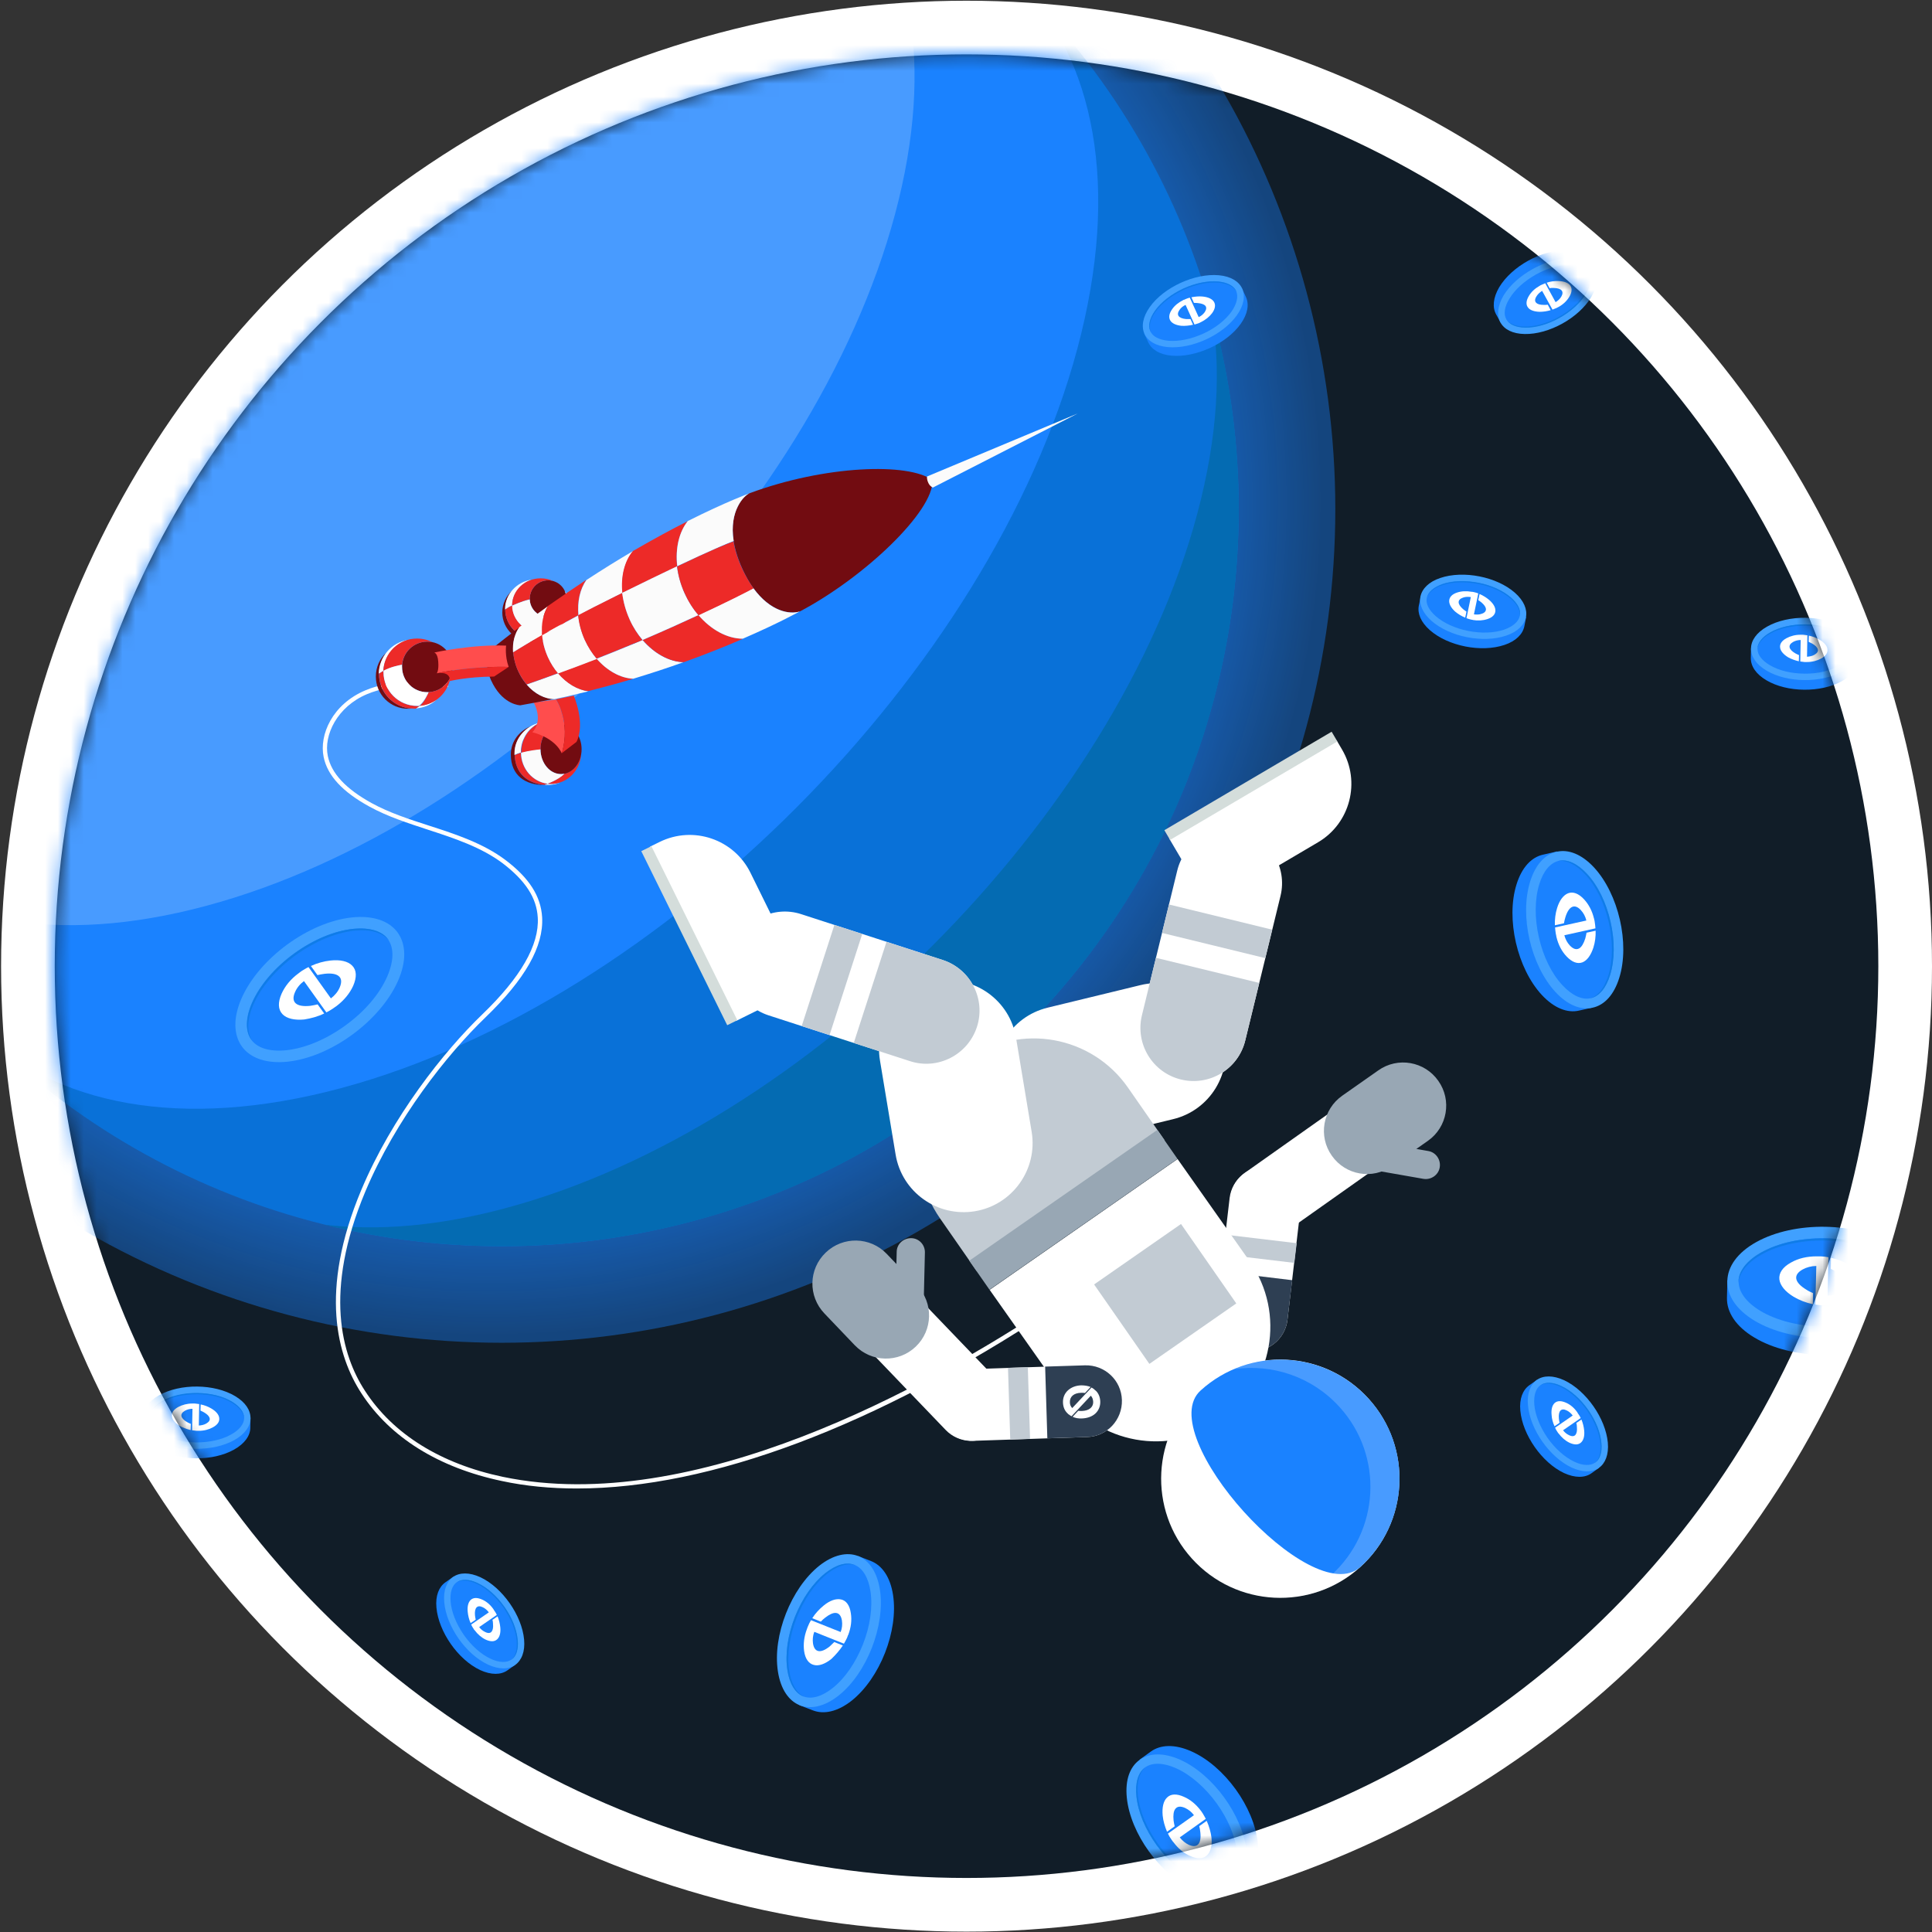 <svg xmlns="http://www.w3.org/2000/svg" xmlns:xlink="http://www.w3.org/1999/xlink" width="150" height="150" viewBox="0 0 150 150">
    <rect x="0" y="0" width="150" height="150" fill="#333333" stroke="none"/>
    <defs>
        <radialGradient id="prefix__c" cx="49.345%" cy="49.707%" r="49.372%" fx="49.345%" fy="49.707%">
            <stop offset="83.08%" stop-color="#1A82FF" stop-opacity=".9"/>
            <stop offset="100%" stop-color="#1A82FF" stop-opacity=".5"/>
        </radialGradient>
        <circle id="prefix__a" cx="75.042" cy="75.014" r="70.791"/>
    </defs>
    <g fill="none" fill-rule="evenodd">
        <circle cx="75.042" cy="75.014" r="74.958" fill="#FFF" fill-rule="nonzero"/>
        <mask id="prefix__b" fill="#fff">
            <use xlink:href="#prefix__a"/>
        </mask>
        <use fill="#111D28" fill-rule="nonzero" xlink:href="#prefix__a"/>
        <g mask="url(#prefix__b)">
            <g fill-rule="nonzero">
                <g transform="translate(-42.09 -41.384)">
                    <circle cx="81.045" cy="80.918" r="64.718" fill="url(#prefix__c)" opacity=".8"/>
                    <g>
                        <circle cx="81.043" cy="80.923" r="57.217" fill="#0971D8" transform="rotate(-45 81.043 80.923)"/>
                        <path fill="#1A82FF" d="M118.983 38.08c-22.472-19.93-56.864-19.14-78.39 2.386-21.695 21.68-22.33 56.44-1.92 78.898.508.664 1.059 1.286 1.638 1.865 5.96 5.946 15.833 7.966 28.22 4.647 24.887-6.667 50.494-32.373 57.203-57.416 3.376-12.584 1.328-22.598-4.689-28.615-.65-.622-1.342-1.215-2.062-1.766z"/>
                        <path fill="#FFF" d="M97.034 25.975c-19.393-5.622-41.158-.791-56.44 14.491-16.201 16.187-20.65 39.661-13.39 59.859l.028-.028c1.017 2.768 2.514 5.14 4.449 7.076 5.579 5.565 14.802 7.458 26.384 4.35 23.29-6.229 47.246-30.282 53.517-53.715 3.15-11.765 1.243-21.144-4.393-26.765-2.627-2.613-6.06-4.421-10.155-5.268z" opacity=".2"/>
                        <path fill="#FFF" d="M46.257 74.647c-6.144 1.652-11.031.65-13.997-2.302-2.994-2.98-3.997-7.952-2.33-14.195 3.333-12.43 16.03-25.17 28.375-28.489 6.144-1.653 11.031-.65 13.997 2.302 2.995 2.98 3.997 7.952 2.33 14.195-3.318 12.43-16.03 25.184-28.375 28.489z" opacity=".2"/>
                        <path fill="#046BB2" d="M135.042 81.285c-6.3 23.503-30.339 47.642-53.7 53.899-5.198 1.398-9.915 1.78-14.054 1.285 18.814 4.647 39.52-.381 54.223-15.085 15.184-15.183 20.057-36.794 14.59-56.087.848 4.59.552 9.971-1.059 15.988z"/>
                    </g>
                </g>
                <g transform="translate(-42.09 -41.384) translate(91.808 98.164)">
                    <g>
                        <path fill="#FFF" d="M.085 19.322c-.184 1.525.904 2.91 2.43 3.093 1.525.184 2.909-.904 3.092-2.43l1.031-8.784c.184-1.526-.904-2.91-2.429-3.094-1.525-.183-2.91.904-3.093 2.43L.085 19.322z" transform="translate(44.633 25.706)"/>
                        <path fill="#FFF" d="M2.316 8.56c-1.257.89-1.553 2.626-.678 3.884.876 1.257 2.628 1.553 3.885.677l7.231-5.113c1.257-.89 1.554-2.627.678-3.884-.876-1.257-2.627-1.553-3.884-.678L2.316 8.56z" transform="translate(44.633 25.706)"/>
                        <path fill="#98A7B4" d="M9.859 2.585c-1.512 1.06-1.879 3.15-.805 4.66 1.059 1.512 3.15 1.88 4.66.806l2.797-1.963c1.512-1.06 1.879-3.15.805-4.661-1.059-1.512-3.15-1.879-4.66-.806L9.858 2.585z" transform="translate(44.633 25.706)"/>
                        <path fill="#98A7B4" d="M12.43 6.158c-.594-.099-1.173.297-1.272.89-.099.593.297 1.172.89 1.271l4.11.72c.593.1 1.173-.296 1.271-.89.1-.593-.296-1.172-.89-1.27l-4.11-.72z" transform="translate(44.633 25.706)"/>
                        <path fill="#2E3F53" d="M.452 16.243l-.367 3.079c-.184 1.525.904 2.91 2.43 3.093 1.525.184 2.909-.904 3.092-2.43l.368-3.078-5.523-.664z" transform="translate(44.633 25.706)"/>
                        <path fill="#C2CBD3" d="M2.7 11.687L4.239 11.687 4.239 17.252 2.7 17.252z" transform="translate(44.633 25.706) rotate(-83.2 3.47 14.47)"/>
                    </g>
                    <path fill="#FFF" d="M31.624 21.455c-2.881.692-4.647 3.601-3.94 6.469.692 2.881 3.601 4.647 6.469 3.94l7.203-1.751c2.881-.692 4.647-3.602 3.94-6.469-.706-2.867-3.601-4.647-6.468-3.94l-7.204 1.75zM41.073 8.347l1.837 3.122c.692 1.172 2.203 1.568 3.375.876l6.328-3.73c2.5-1.468 3.333-4.703 1.864-7.203l-.423-.72-12.98 7.655z"/>
                    <path fill="#FFF" d="M38.94 22.048c-.536 2.218.82 4.45 3.037 4.986 2.218.537 4.45-.82 4.986-3.037l2.74-11.229c.537-2.217-.819-4.449-3.036-4.986-2.218-.536-4.45.82-4.986 3.037l-2.74 11.229z"/>
                    <path fill="#C2CBD3" d="M40.028 17.585l-1.087 4.463c-.537 2.218.819 4.45 3.036 4.986 2.218.537 4.45-.82 4.986-3.037l1.088-4.463-8.023-1.95z"/>
                    <path fill="#C2CBD3" d="M43.641 11.402L45.915 11.402 45.915 19.651 43.641 19.651z" transform="rotate(-76.29 44.778 15.526)"/>
                    <path fill="#D4DDDB" d="M39.862 3.793L54.933 3.793 54.933 4.669 39.862 4.669z" transform="rotate(-30.483 47.398 4.23)"/>
                    <path fill="#C2CBD3" d="M40.692 31.737l-2.839-4.082c-2.81-4.025-8.347-5.028-12.373-2.217-4.025 2.81-5.028 8.347-2.217 12.373l2.839 4.082 14.59-10.156z"/>
                    <path fill="#FFF" d="M27.119 43.362l5.607 7.952c2.81 4.025 8.347 5.028 12.373 2.217 4.025-2.81 5.028-8.347 2.217-12.373l-5.607-7.952-14.59 10.156z"/>
                    <path fill="#98A7B4" d="M24.73 35.778L42.512 35.778 42.512 38.519 24.73 38.519z" transform="rotate(-34.826 33.62 37.149)"/>
                    <path fill="#C2CBD3" d="M36.637 39.924L44.857 39.924 44.857 47.438 36.637 47.438z" transform="rotate(-34.826 40.747 43.68)"/>
                    <circle cx="49.684" cy="58.026" r="9.251" fill="#FFF" transform="rotate(-42.069 49.684 58.026)"/>
                    <path fill="#1A82FF" d="M55.89 64.887c3.785-3.418 4.096-9.266.664-13.05-3.433-3.786-9.266-4.097-13.051-.665-3.8 3.404 8.602 17.133 12.387 13.715z"/>
                    <path fill="#FFF" d="M55.89 64.887c-1.413 1.271-3.122 2.034-4.873 2.288.932-.395 1.808-.946 2.613-1.652 3.785-3.418 4.096-9.266.664-13.051-2.147-2.373-5.24-3.376-8.192-2.952 3.517-1.483 7.74-.664 10.452 2.33 3.418 3.771 3.121 9.619-.664 13.037z" opacity=".2"/>
                    <g>
                        <path fill="#FFF" d="M21.412 15.523c1.54-.043 2.74-1.328 2.698-2.868-.042-1.54-1.328-2.74-2.867-2.697l-8.842.296c-1.54.043-2.74 1.328-2.698 2.867.043 1.54 1.328 2.74 2.868 2.698l8.841-.296z" transform="translate(13.277 39.266)"/>
                        <path fill="#FFF" d="M10.41 14.958c1.059 1.115 2.824 1.158 3.94.084 1.116-1.073 1.158-2.824.085-3.94l-6.13-6.384c-1.06-1.116-2.825-1.159-3.94-.085-1.116 1.06-1.159 2.825-.085 3.94l6.13 6.385z" transform="translate(13.277 39.266)"/>
                        <path fill="#98A7B4" d="M3.376 8.404c1.27 1.328 3.39 1.384 4.731.099 1.328-1.271 1.385-3.39.1-4.732L5.846 1.3c-1.27-1.327-3.39-1.384-4.731-.098-1.342 1.285-1.384 3.39-.1 4.731l2.36 2.472z" transform="translate(13.277 39.266)"/>
                        <path fill="#98A7B4" d="M6.525 5.325c-.014.607.467 1.116 1.074 1.116s1.116-.466 1.116-1.074l.099-4.166C8.828.593 8.347.085 7.74.085S6.624.55 6.624 1.158l-.099 4.167z" transform="translate(13.277 39.266)"/>
                        <path fill="#2E3F53" d="M18.32 15.621l3.092-.098c1.54-.043 2.74-1.328 2.698-2.868-.042-1.54-1.328-2.74-2.867-2.697l-3.093.098.17 5.565z" transform="translate(13.277 39.266)"/>
                        <path fill="#C2CBD3" d="M15.352 10.127H16.892V15.692H15.352z" transform="translate(13.277 39.266) rotate(-1.794 16.122 12.91)"/>
                    </g>
                    <path fill="#FFF" d="M34.223 50.777c-.395.014-.748.141-1.017.381-.268.24-.41.58-.395.96.014.34.127.622.353.834l.014.014.042.042c.014.015.029.029.043.029.07.056.141.099.212.141l1.497-1.596c.113.113.17.268.183.452.014.24-.084.424-.254.55-.155.114-.353.17-.621.184-.1 0-.198 0-.283-.014l-.438.466c.212.1.466.142.735.127.395-.014.762-.14 1.017-.367.268-.24.41-.579.395-.96-.014-.325-.127-.622-.353-.834 0 0-.014-.014-.028-.014l-.014-.014c-.029-.028-.057-.042-.07-.07-.072-.057-.142-.1-.213-.142l-1.497 1.596c-.113-.113-.184-.268-.184-.452-.014-.437.311-.72.876-.734.099 0 .198 0 .297.014l.438-.466c-.212-.085-.466-.127-.735-.127zM19.816 32.853c.48 2.924 3.249 4.887 6.159 4.407 2.91-.48 4.887-3.249 4.406-6.158l-1.214-7.303c-.48-2.923-3.249-4.887-6.159-4.406-2.923.48-4.887 3.248-4.406 6.158l1.214 7.302zM7.43 22.486l3.248-1.61c1.229-.608 1.723-2.077 1.116-3.305l-3.249-6.596C7.26 8.375 4.11 7.302 1.497 8.588l-.748.367 6.68 13.53z"/>
                    <path fill="#FFF" d="M20.932 25.607c2.161.707 4.492-.494 5.198-2.655.706-2.161-.494-4.492-2.655-5.198l-10.99-3.56c-2.16-.705-4.49.495-5.197 2.656-.706 2.161.494 4.492 2.656 5.198l10.988 3.56z"/>
                    <path fill="#C2CBD3" d="M16.568 24.195l4.364 1.412c2.161.707 4.492-.494 5.198-2.655.706-2.161-.494-4.492-2.655-5.198l-4.365-1.412-2.542 7.853z"/>
                    <path fill="#C2CBD3" d="M10.752 18.171L19.001 18.171 19.001 20.444 10.752 20.444z" transform="rotate(-72.085 14.876 19.308)"/>
                    <path fill="#D4DDDB" d="M3.361 8.331L4.237 8.331 4.237 23.402 3.361 23.402z" transform="rotate(-26.276 3.799 15.866)"/>
                </g>
                <path fill="#FFF" d="M86.893 156.95c-2.048 0-3.998-.184-5.834-.58-4.915-1.031-8.7-3.39-10.918-6.822-1.836-2.825-3.319-7.867 0-15.777 2.387-5.678 6.413-10.763 9.393-13.63 2.98-2.867 4.435-5.395 4.308-7.514-.085-1.54-.96-2.867-2.712-4.209-1.667-1.257-3.771-1.95-5.805-2.613-1.54-.508-3.136-1.017-4.548-1.794-2.09-1.144-3.263-2.4-3.56-3.856-.353-1.709.664-4.096 3.263-5.183 2.048-.848 4.365-.706 6.413-.565l-.029.325c-2.005-.127-4.28-.283-6.257.536-2.344.975-3.404 3.207-3.065 4.817.283 1.356 1.399 2.542 3.39 3.644 1.384.763 2.966 1.271 4.492 1.765 2.062.664 4.195 1.37 5.904 2.656 1.85 1.398 2.754 2.81 2.853 4.449.127 2.26-1.314 4.802-4.407 7.782-2.952 2.84-6.95 7.882-9.322 13.517-3.263 7.783-1.822 12.712-.028 15.466 2.175 3.362 5.875 5.664 10.706 6.681 14.816 3.093 32.994-6.991 42.5-13.29l.184.282c-13.758 9.11-26.61 13.912-36.921 13.912z" transform="translate(-42.09 -41.384)"/>
                <g>
                    <g transform="translate(-42.09 -41.384) translate(71.186 73.446) translate(10.452 21.893)">
                        <path fill="#FBFBFB" d="M3.446 6.907h-.198c-.098 0-.197 0-.282-.014-.07.028-.155.056-.226.084 0 0 .58.085 1.215-.17-.17.043-.34.086-.509.1z"/>
                        <path fill="#720C11" d="M.41 4.534c0-.918.536-1.71 1.327-2.133-.96.353-1.624 1.2-1.624 2.218 0 1.666 1.158 2.373 2.57 2.373h.085C1.455 6.892.41 6.144.41 4.534z"/>
                        <path fill="#FBFBFB" d="M.89 4.45c0-1.06.635-1.964 1.525-2.317C1.257 2.4.395 3.376.395 4.52v.141c.142-.07.311-.127.48-.184.029 0 .015-.014.015-.028z"/>
                        <path fill="#ED2A28" d="M2.726 6.977c.085-.028.155-.056.226-.084C1.808 6.75.904 5.734.89 4.492c-.17.056-.34.113-.48.183.07 1.483 1.059 2.19 2.316 2.302zM5.593 4.322c-.042.904-.607 1.653-1.327 1.794-.198.212-.594.508-1.314.777.099.014.184.014.282.014 1.3 0 2.345-1.102 2.345-2.472.014-.028.014-.07.014-.113z"/>
                        <ellipse cx="4.011" cy="4.209" fill="#720C11" rx="1.596" ry="1.935"/>
                        <path fill="#ED2A28" d="M2.415 4.209c0-1.073.706-1.935 1.596-1.935.17 0 .34.028.509.099-.367-.24-.791-.381-1.257-.381-1.3 0-2.345 1.101-2.345 2.471v.043c.057-.014.099-.029.155-.043.424-.113 1.074-.183 1.356-.226-.014-.014-.014-.028-.014-.028z"/>
                        <path fill="#FBFBFB" d="M.904 4.492c.014 1.242.918 2.26 2.062 2.4.72-.282 1.102-.564 1.314-.776-.085.014-.17.028-.269.028-.875 0-1.582-.862-1.596-1.92-.296.027-.932.112-1.356.225-.056.014-.113.028-.155.043z"/>
                        <path fill="#FF4D4D" d="M3.616.353s1.186 1.752.452 4.18c0 0-.41-1.143-2.288-1.638 0 0 .89-.762.113-2.302l1.723-.24z"/>
                        <path fill="#ED2A28" d="M4.068 4.52C4.802 2.105 3.616.339 3.616.339L5 .056s.932 2.147.212 3.588l-1.144.876z"/>
                    </g>
                    <g transform="translate(-42.09 -41.384) translate(71.186 73.446) translate(9.887 12.712)">
                        <path fill="#720C11" d="M2.684 4.873C1.328 4.873.24 3.828.24 2.543c0-.566.212-1.088.565-1.484-.494.424-.79 1.046-.79 1.723 0 1.286 1.1 2.331 2.443 2.331.762 0 1.44-.325 1.892-.847-.452.367-1.03.607-1.666.607z"/>
                        <circle cx="3.573" cy="1.709" r="1.427" fill="#720C11"/>
                        <path fill="#ED2A28" d="M5.113 2.867c-.282.848-1.116 1.47-2.105 1.47C1.78 4.336.791 3.39.791 2.231c-.184.084-.367.183-.55.31 0 1.286 1.1 2.317 2.443 2.317 1.228.014 2.245-.862 2.429-1.992z"/>
                        <path fill="#FBFBFB" d="M2.302.226C1.13.396.226 1.37.226 2.528v.014c.184-.127.367-.24.55-.31.015-.933.65-1.724 1.526-2.006zM2.994 4.336c1.23 0 2.218-.946 2.218-2.104 0-.424-.127-.805-.353-1.13.085.183.141.395.141.607 0 .791-.636 1.427-1.427 1.427-.762 0-1.398-.608-1.426-1.37-.226.042-.65.155-1.37.48.014 1.144 1.003 2.09 2.217 2.09z"/>
                        <path fill="#ED2A28" d="M2.147 1.709c0-.79.635-1.427 1.426-1.427.142 0 .269.015.396.057-.297-.141-.622-.212-.975-.212-1.228 0-2.217.946-2.217 2.105.72-.311 1.144-.438 1.37-.48.014-.015 0-.029 0-.043z"/>
                    </g>
                    <g>
                        <path fill="#720C11" d="M24.393 15.41c5.028-2.656 10.395-7.783 10.296-10.184-1.85-1.398-8.375-1.158-14.195 1.003-.536.198-2.316 2.048-.565 5.876 1.455 3.192 3.503 3.615 4.464 3.305zM2.514 20.028c-.565-1.257-.494-2.599.113-3.404-.72.551-1.44 1.116-2.19 1.71 0 0-.832.96.128 2.725.876 1.625 2.119 1.639 2.119 1.639.904-.156 1.78-.325 2.64-.509-1.044.029-2.203-.805-2.81-2.16z" transform="translate(-42.09 -41.384) translate(71.186 73.446) translate(8.616)"/>
                        <path fill="#FBFBFB" d="M4.379 17.246c-.071-.848.084-1.653.452-2.246-.72.523-1.47 1.06-2.218 1.624-.367.495-.55 1.2-.494 1.964.635-.382 1.384-.834 2.26-1.342zM5.621 20.212c-.847.31-1.666.607-2.443.876.621.72 1.412 1.13 2.161 1.13.24-.057.466-.1.706-.156h.014l.127-.028c.608-.141 1.215-.283 1.794-.424-.833-.099-1.68-.607-2.359-1.398z" transform="translate(-42.09 -41.384) translate(71.186 73.446) translate(8.616)"/>
                        <path fill="#ED2A28" d="M4.83 18.955c-.254-.565-.41-1.158-.451-1.71-.876.51-1.625.947-2.246 1.343.042.466.155.96.381 1.44.184.396.41.749.664 1.045.777-.268 1.596-.565 2.443-.875-.31-.353-.579-.763-.79-1.243zM7.19 15.706c-.1-1.06.126-2.048.62-2.754-.96.636-1.948 1.314-2.98 2.034-.367.607-.536 1.398-.451 2.246.819-.452 1.737-.96 2.81-1.526zM8.616 19.082c-1.017.395-2.02.777-3.009 1.13.678.79 1.526 1.3 2.36 1.384 1.214-.31 2.372-.621 3.488-.96-.975-.043-2.02-.608-2.84-1.554z" transform="translate(-42.09 -41.384) translate(71.186 73.446) translate(8.616)"/>
                        <path fill="#FBFBFB" d="M7.698 17.627c-.283-.635-.452-1.285-.509-1.907-1.06.565-1.991 1.074-2.81 1.54.042.55.197 1.144.452 1.709.211.466.48.89.79 1.257.975-.353 1.992-.734 3.009-1.13-.367-.438-.678-.918-.932-1.469zM9.746 14.407c.296-.156.593-.297.875-.438-.127-1.271.17-2.458.82-3.249-1.13.664-2.345 1.413-3.616 2.246-.509.706-.72 1.695-.622 2.754.763-.423 1.61-.847 2.543-1.313z" transform="translate(-42.09 -41.384) translate(71.186 73.446) translate(8.616)"/>
                        <path fill="#FBFBFB" d="M12.175 17.627c-.282.127-.565.24-.861.367-.876.368-1.794.735-2.698 1.088.819.946 1.85 1.511 2.839 1.554 1.384-.424 2.698-.848 3.898-1.286-1.102-.028-2.26-.664-3.178-1.723z" transform="translate(-42.09 -41.384) translate(71.186 73.446) translate(8.616)"/>
                        <path fill="#ED2A28" d="M12.175 17.627c-.395-.452-.734-.989-1.003-1.596-.31-.692-.494-1.384-.565-2.062l-.875.438c-.933.466-1.78.89-2.557 1.3.057.62.226 1.27.509 1.906.254.55.565 1.045.918 1.455.904-.353 1.808-.72 2.697-1.088.311-.113.594-.24.876-.353zM14.859 11.907c-.156-1.37.141-2.641.819-3.503-1.229.621-2.67 1.398-4.251 2.316-.664.791-.947 1.978-.82 3.249 1.724-.848 3.122-1.525 4.252-2.062zM16.525 15.692c-1.214.565-2.655 1.215-4.336 1.935.918 1.06 2.077 1.695 3.192 1.723 1.766-.635 3.305-1.257 4.605-1.822-1.215 0-2.486-.678-3.46-1.836z" transform="translate(-42.09 -41.384) translate(71.186 73.446) translate(8.616)"/>
                        <path fill="#FBFBFB" d="M11.172 16.031c.269.607.622 1.13 1.003 1.596 1.68-.72 3.122-1.37 4.336-1.935-.41-.48-.777-1.06-1.073-1.695-.31-.692-.509-1.412-.593-2.09-1.13.537-2.529 1.214-4.252 2.062.085.678.269 1.37.58 2.062zM20.777 13.602c-.608.325-2.048 1.059-4.266 2.09.989 1.158 2.26 1.836 3.447 1.836 2.81-1.214 4.42-2.118 4.42-2.118-.776.254-2.273.014-3.601-1.808zM20.494 6.229s-1.822.664-4.802 2.16c-.692.862-.974 2.134-.82 3.504 2.642-1.243 3.857-1.752 4.38-1.95-.382-2.358.819-3.559 1.242-3.714z" transform="translate(-42.09 -41.384) translate(71.186 73.446) translate(8.616)"/>
                        <path fill="#ED2A28" d="M19.915 12.105c-.367-.791-.579-1.512-.678-2.133-.536.197-1.751.692-4.378 1.949.085.692.268 1.398.593 2.09.282.636.65 1.215 1.073 1.695 2.218-1.03 3.659-1.765 4.266-2.09-.31-.424-.593-.918-.876-1.511z" transform="translate(-42.09 -41.384) translate(71.186 73.446) translate(8.616)"/>
                        <path fill="#FBFBFB" d="M45.96.042L34.266 4.93s-.043.184.084.466c.113.297.368.396.368.396L45.96.042z" transform="translate(-42.09 -41.384) translate(71.186 73.446) translate(8.616)"/>
                    </g>
                    <g transform="translate(-42.09 -41.384) translate(71.186 73.446) translate(0 17.514)">
                        <path fill="#720C11" d="M.325 2.754c0-.621.212-1.2.579-1.666-.509.452-.82 1.115-.82 1.864 0 1.384 1.117 2.5 2.5 2.5.1 0 .184 0 .283-.014C1.441 5.353.325 4.18.325 2.754z"/>
                        <circle cx="4.082" cy="2.203" r="1.963" fill="#720C11"/>
                        <path fill="#FFF" d="M.664 2.514c.014 0 .014 0 0 0C.72 1.356 1.525.381 2.599.1 1.314.297.339 1.399.31 2.726c.113-.07.226-.141.353-.212z"/>
                        <path fill="#ED2A28" d="M2.119 2.034C2.203 1.03 3.05.24 4.068.24c.141 0 .282.014.41.042C4.123.1 3.714 0 3.276 0 1.864 0 .72 1.116.664 2.514c.565-.31 1.215-.438 1.455-.48z"/>
                        <path fill="#FFF" d="M3.192 5.424c.622-.043 1.187-.283 1.61-.678-.381.268-.833.438-1.313.48-.156.113-.24.17-.297.198z"/>
                        <path fill="#ED2A28" d="M3.489 5.226c-.07 0-.127.014-.198.014-1.44 0-2.613-1.172-2.613-2.613v-.113c-.127.07-.24.141-.339.212v.028c0 1.483 1.2 2.684 2.684 2.684h.17c.056-.043.14-.099.296-.212zM4.18 4.167l-.013.028s-.283.749-.678 1.031c1.229-.099 2.217-1.031 2.387-2.246-.283.678-.932 1.144-1.695 1.187z"/>
                        <path fill="#FFF" d="M2.119 2.034c-.255.042-.904.17-1.441.466v.113c0 1.44 1.172 2.613 2.613 2.613h.141c.41-.282.749-1.06.749-1.06h-.1c-1.087 0-1.962-.875-1.962-1.963 0-.056-.014-.113 0-.17z"/>
                        <path fill="#FF4D4D" d="M10.395 2.203s-2.782-.113-5.579.495c0 0 .17-.198.113-.904-.042-.664-.31-.706-.31-.706S7.514.438 10.198.55c0 0-.113.777.197 1.652z"/>
                        <path fill="#ED2A28" d="M10.395 2.203s-2.782-.113-5.579.495c0 0 .777-.17.975.31.085.198-.042.311-.042.311s1.37-.353 3.517-.367l1.13-.749z"/>
                    </g>
                </g>
                <g>
                    <g>
                        <path fill="#1A82FF" d="M12.641 1.215l.777 1.059c.65.904.706 2.232.014 3.785-1.384 3.094-5.212 5.89-8.56 6.243-1.666.17-2.895-.282-3.544-1.172l-.805-1.116 12.118-8.8z" transform="translate(-42.09 -41.384) translate(60.31 112.57)"/>
                        <path fill="#40A0FF" d="M4.11 11.243c-1.666.17-2.895-.283-3.545-1.172-.65-.904-.706-2.232-.014-3.786C1.935 3.192 5.763.395 9.11.042c1.666-.17 2.895.283 3.544 1.173.65.904.707 2.231.014 3.785-1.384 3.093-5.211 5.89-8.559 6.243z" transform="translate(-42.09 -41.384) translate(60.31 112.57)"/>
                        <path fill="#1A82FF" d="M8.573 8.446C7.09 9.52 5.466 10.198 4.011 10.353c-1.285.127-2.245-.155-2.726-.82-.48-.663-.452-1.722.07-2.895.608-1.356 1.766-2.711 3.264-3.799C6.102 1.766 7.726 1.088 9.18.932c1.285-.127 2.246.156 2.726.82.48.663.452 1.708-.07 2.895-.594 1.356-1.752 2.712-3.264 3.8z" transform="translate(-42.09 -41.384) translate(60.31 112.57)"/>
                        <path fill="#0F7CE8" d="M1.469 6.78c.607-1.356 1.765-2.712 3.263-3.8C6.215 1.907 7.839 1.23 9.294 1.073c1.229-.127 2.175.142 2.67.749-.015-.028-.029-.056-.043-.07-.48-.664-1.455-.947-2.726-.82-1.455.156-3.08.834-4.562 1.907-1.497 1.088-2.656 2.443-3.263 3.8C.847 7.824.82 8.883 1.3 9.533c.014.028.042.042.056.07-.438-.663-.396-1.68.113-2.824z" transform="translate(-42.09 -41.384) translate(60.31 112.57)"/>
                    </g>
                    <path fill="#FFF" d="M6.95 7.5l-.51-.706c-.183.042-.38.085-.578.113-1.088.113-1.526-.283-1.173-1.074.142-.325.382-.621.692-.847l1.738 2.43c.17-.085.339-.184.508-.297.07-.043.127-.085.198-.142.014 0 .014-.014.028-.014.014-.014.042-.028.057-.042.579-.438 1.017-.975 1.285-1.554.297-.678.282-1.229-.07-1.582-.326-.339-.933-.48-1.696-.395-.508.056-1.03.198-1.51.424l.508.706c.169-.043.353-.07.55-.1.495-.056.862 0 1.074.156.254.184.282.495.099.918-.142.325-.382.608-.678.834l-1.738-2.43c-.183.085-.353.198-.522.297-.028.028-.07.042-.099.07-.042.029-.07.057-.113.085 0 0-.014 0-.014.014-.014.015-.028.015-.042.029-.594.438-1.032.974-1.3 1.567-.297.678-.282 1.23.07 1.596.326.34.933.48 1.681.41.537-.085 1.06-.226 1.554-.466z" transform="translate(-42.09 -41.384) translate(60.31 112.57)"/>
                </g>
                <g>
                    <g>
                        <path fill="#1A82FF" d="M15.042 4.463l-.028 1.314c-.014 1.116-.777 2.217-2.26 3.037-2.966 1.638-7.698 1.567-10.593-.17C.721 7.782.014 6.667.042 5.565l.029-1.37 14.971.268z" transform="translate(-42.09 -41.384) translate(176.13 136.582)"/>
                        <path fill="#40A0FF" d="M2.19 7.345C.748 6.483.041 5.367.07 4.265.086 3.15.848 2.049 2.33 1.23c2.967-1.639 7.698-1.568 10.594.17 1.44.86 2.147 1.977 2.118 3.078-.014 1.116-.776 2.218-2.26 3.037-2.966 1.624-7.711 1.554-10.593-.17z" transform="translate(-42.09 -41.384) translate(176.13 136.582)"/>
                        <path fill="#1A82FF" d="M7.444 7.797C5.607 7.768 3.898 7.33 2.64 6.582 1.54 5.918.932 5.099.946 4.294c.014-.82.664-1.639 1.808-2.274C4.054 1.3 5.791.918 7.655.946c1.837.029 3.546.466 4.803 1.215 1.101.664 1.709 1.483 1.695 2.288-.015.82-.664 1.639-1.808 2.274-1.3.72-3.037 1.102-4.901 1.074z" transform="translate(-42.09 -41.384) translate(176.13 136.582)"/>
                        <path fill="#0F7CE8" d="M2.754 2.19c1.3-.721 3.037-1.102 4.901-1.074 1.837.028 3.546.466 4.803 1.215 1.059.635 1.652 1.412 1.68 2.203v-.085c.015-.82-.593-1.624-1.694-2.288C11.186 1.412 9.477.975 7.64.946c-1.85-.028-3.587.353-4.9 1.074C1.61 2.64.945 3.475.931 4.294v.085c.085-.791.735-1.582 1.822-2.19z" transform="translate(-42.09 -41.384) translate(176.13 136.582)"/>
                    </g>
                    <path fill="#FFF" d="M6.709 6.06l.014-.862c-.17-.07-.353-.156-.522-.269-.933-.565-1.046-1.144-.283-1.567.31-.17.678-.269 1.06-.269l-.071 2.995c.198.028.381.056.579.07.085 0 .155.014.24.014h.098c.721 0 1.4-.17 1.964-.48.65-.353.96-.82.904-1.313-.056-.467-.452-.947-1.102-1.342-.437-.269-.932-.452-1.469-.58l-.014.862c.17.07.34.156.495.254.423.255.692.523.762.763.1.297-.07.565-.466.791-.31.17-.664.254-1.045.268l.07-2.98c-.197-.042-.395-.056-.607-.07h-.268-.056c-.735 0-1.413.155-1.978.48-.65.353-.96.82-.904 1.313.057.467.452.947 1.102 1.342.452.269.96.466 1.497.58z" transform="translate(-42.09 -41.384) translate(176.13 136.582)"/>
                </g>
                <g>
                    <g>
                        <path fill="#1A82FF" d="M8.46 3.418l-.14.72c-.128.608-.65 1.144-1.54 1.441-1.794.607-4.379.099-5.791-1.144-.707-.621-.975-1.3-.862-1.893l.155-.748L8.46 3.418z" transform="translate(-42.09 -41.384) translate(152.119 85.876)"/>
                        <path fill="#40A0FF" d="M1.116 3.715C.41 3.093.14 2.415.254 1.822c.127-.607.65-1.144 1.54-1.44 1.794-.608 4.378-.1 5.79 1.143.707.622.975 1.3.862 1.893-.127.607-.65 1.144-1.54 1.44-1.779.608-4.378.1-5.79-1.143z" transform="translate(-42.09 -41.384) translate(152.119 85.876)"/>
                        <path fill="#1A82FF" d="M3.955 4.492c-1.003-.198-1.893-.608-2.514-1.145-.537-.48-.791-.974-.692-1.426.084-.452.536-.833 1.214-1.074C2.754.58 3.743.551 4.76.75c1.003.197 1.893.607 2.514 1.144.537.48.791.974.692 1.426-.085.452-.537.834-1.215 1.074-.776.268-1.78.296-2.796.099z" transform="translate(-42.09 -41.384) translate(152.119 85.876)"/>
                        <path fill="#0F7CE8" d="M1.95.946C2.74.678 3.728.65 4.745.847c1.003.198 1.892.608 2.514 1.145.522.452.763.946.706 1.384 0-.014.014-.029.014-.043.085-.452-.155-.96-.692-1.426C6.667 1.37 5.777.96 4.774.763 3.757.565 2.768.593 1.977.862 1.3 1.088.847 1.483.763 1.935c0 .014 0 .028-.014.042.098-.437.536-.819 1.2-1.03z" transform="translate(-42.09 -41.384) translate(152.119 85.876)"/>
                    </g>
                    <path fill="#FFF" d="M3.729 3.46l.099-.466c-.085-.056-.184-.127-.269-.197-.452-.396-.452-.735 0-.89.184-.07.396-.07.608-.043l-.34 1.639c.1.042.213.07.311.099.043.014.085.014.128.028h.014c.014 0 .028 0 .042.014.396.07.791.042 1.13-.07.395-.128.607-.354.621-.636.015-.269-.155-.565-.48-.848-.212-.183-.466-.339-.748-.466l-.1.48c.086.057.17.114.255.184.212.184.325.353.339.494.014.17-.099.311-.339.382-.184.07-.395.07-.593.042l.339-1.624c-.1-.042-.212-.07-.325-.099-.028 0-.042-.014-.07-.014-.029 0-.057-.014-.071-.014H4.237c-.41-.07-.79-.057-1.13.056-.395.127-.607.353-.621.636-.014.268.155.565.466.847.24.198.494.353.777.466z" transform="translate(-42.09 -41.384) translate(152.119 85.876)"/>
                </g>
                <g>
                    <g>
                        <path fill="#1A82FF" d="M.55 5.692l-.352-.636c-.297-.536-.24-1.285.24-2.104.974-1.624 3.29-2.91 5.17-2.867.932.014 1.581.353 1.878.89l.367.663L.551 5.692z" transform="translate(-42.09 -41.384) translate(158.05 60.734)"/>
                        <path fill="#40A0FF" d="M5.946.72c.933.014 1.582.353 1.879.89.296.537.24 1.285-.24 2.105-.975 1.624-3.291 2.91-5.17 2.867-.932-.014-1.582-.353-1.878-.89-.297-.537-.24-1.285.24-2.104C1.766 1.978 4.082.692 5.947.72z" transform="translate(-42.09 -41.384) translate(158.05 60.734)"/>
                        <path fill="#1A82FF" d="M3.291 1.963c.89-.494 1.836-.762 2.655-.748.72.014 1.23.24 1.455.635.226.396.141.975-.24 1.596-.424.707-1.158 1.385-2.062 1.879-.89.494-1.836.763-2.655.748-.72-.014-1.23-.24-1.455-.635-.226-.396-.142-.975.24-1.596.424-.706 1.158-1.37 2.062-1.879z" transform="translate(-42.09 -41.384) translate(158.05 60.734)"/>
                        <path fill="#0F7CE8" d="M7.119 3.376c-.424.706-1.159 1.384-2.063 1.878-.89.495-1.836.763-2.655.749-.692-.014-1.2-.226-1.426-.593.014.014.014.028.028.042.226.395.734.621 1.455.636.819.014 1.765-.255 2.655-.749.904-.508 1.638-1.172 2.062-1.879.367-.621.452-1.2.24-1.596-.014-.014-.014-.028-.028-.042.184.396.085.946-.268 1.554z" transform="translate(-42.09 -41.384) translate(158.05 60.734)"/>
                    </g>
                    <path fill="#FFF" d="M4.124 2.599l.226.424c.1-.015.212-.029.325-.015.607.015.82.269.58.678-.1.17-.255.311-.439.424l-.805-1.469-.296.127c-.043.014-.085.043-.113.057 0 0-.014 0-.014.014-.015 0-.029.014-.029.014-.353.198-.635.466-.819.777-.212.353-.24.664-.07.89.155.212.48.325.903.339.283 0 .58-.043.862-.127l-.226-.424c-.099.014-.198.014-.31.014-.283 0-.48-.056-.58-.155-.127-.113-.127-.297.014-.509.1-.17.255-.31.438-.424l.805 1.455c.113-.042.212-.084.311-.127.014-.014.042-.014.057-.028.028-.014.042-.028.07-.042h.014c.014 0 .014-.015.028-.015.354-.197.636-.466.82-.776.212-.354.24-.664.07-.89-.155-.212-.48-.325-.904-.34-.324-.013-.621.029-.918.128z" transform="translate(-42.09 -41.384) translate(158.05 60.734)"/>
                </g>
                <g>
                    <g>
                        <path fill="#1A82FF" d="M7.726 1.073l.31.664c.255.565.142 1.3-.409 2.077-1.087 1.54-3.503 2.64-5.367 2.471-.932-.084-1.554-.48-1.808-1.03l-.325-.693 7.599-3.489z" transform="translate(-42.09 -41.384) translate(130.791 62.712)"/>
                        <path fill="#40A0FF" d="M1.963 5.621C1.031 5.537.41 5.141.155 4.591c-.254-.566-.14-1.3.41-2.077C1.653.974 4.068-.127 5.932.042c.932.085 1.554.48 1.808 1.031.254.565.141 1.3-.41 2.077C6.23 4.69 3.829 5.79 1.964 5.62z" transform="translate(-42.09 -41.384) translate(130.791 62.712)"/>
                        <path fill="#1A82FF" d="M4.718 4.576c-.933.424-1.893.622-2.712.551-.72-.07-1.215-.325-1.399-.748-.183-.41-.056-.99.353-1.582.48-.678 1.272-1.286 2.204-1.724C4.096.65 5.056.452 5.876.523c.72.07 1.214.339 1.398.748.184.41.057.989-.353 1.582-.48.678-1.271 1.3-2.203 1.723z" transform="translate(-42.09 -41.384) translate(130.791 62.712)"/>
                        <path fill="#0F7CE8" d="M1.003 2.895c.48-.677 1.271-1.285 2.203-1.723C4.138.75 5.1.551 5.918.622c.692.07 1.172.31 1.384.706 0-.014-.014-.029-.014-.043C7.105.875 6.596.607 5.89.537c-.82-.07-1.78.113-2.712.55-.946.438-1.723 1.046-2.203 1.724C.55 3.404.424 3.969.62 4.393c0 .014.015.028.029.042-.184-.424-.043-.975.353-1.54z" transform="translate(-42.09 -41.384) translate(130.791 62.712)"/>
                    </g>
                    <path fill="#FFF" d="M3.927 3.884l-.198-.438h-.325c-.607-.056-.805-.325-.523-.72.113-.17.283-.297.466-.381L4.04 3.87c.098-.028.211-.07.31-.099.043-.014.085-.042.127-.056 0 0 .015 0 .015-.014.014 0 .028-.015.042-.015.367-.183.664-.423.876-.706.24-.339.282-.635.14-.875-.14-.226-.451-.368-.875-.41-.282-.028-.579 0-.876.056l.198.438c.099 0 .212 0 .31.014.283.029.467.1.566.198.113.127.099.297-.042.509-.113.155-.269.296-.467.381L3.672 1.78c-.113.028-.212.07-.325.113-.014.014-.042.014-.056.028-.028.014-.042.014-.07.028h-.015c-.014 0-.014 0-.028.014-.367.184-.678.424-.876.72-.24.34-.282.636-.141.876.141.226.452.368.876.41.282.014.593-.014.89-.085z" transform="translate(-42.09 -41.384) translate(130.791 62.712)"/>
                </g>
                <g>
                    <g>
                        <path fill="#1A82FF" d="M6.2 7.19l-.593.423c-.508.353-1.257.367-2.118-.028C1.779 6.78.269 4.619.099 2.74.014 1.808.297 1.13.79.777l.621-.438 4.789 6.85z" transform="translate(-42.09 -41.384) translate(160.028 148.164)"/>
                        <path fill="#40A0FF" d="M.692 2.316C.607 1.384.89.706 1.384.353 1.893 0 2.641-.014 3.503.381c1.709.805 3.22 2.966 3.39 4.845.084.932-.198 1.61-.692 1.963-.509.353-1.257.367-2.12-.028C2.374 6.356.848 4.195.693 2.316z" transform="translate(-42.09 -41.384) translate(160.028 148.164)"/>
                        <path fill="#1A82FF" d="M2.203 4.845c-.579-.848-.946-1.752-1.017-2.571-.056-.72.113-1.257.48-1.511.368-.255.961-.24 1.61.07.75.353 1.498 1.017 2.091 1.865.58.847.947 1.751 1.017 2.57.057.72-.113 1.257-.48 1.512-.367.254-.96.24-1.61-.071-.749-.353-1.497-1.017-2.09-1.864z" transform="translate(-42.09 -41.384) translate(160.028 148.164)"/>
                        <path fill="#0F7CE8" d="M3.206.89c.749.353 1.497 1.017 2.09 1.864.58.848.947 1.752 1.018 2.57.056.693-.1 1.216-.438 1.484.014-.014.028-.014.042-.028.367-.255.55-.805.48-1.512-.07-.819-.423-1.723-1.017-2.57-.593-.848-1.327-1.512-2.09-1.865-.65-.31-1.243-.339-1.61-.07-.014.014-.028.014-.043.028.368-.226.947-.198 1.568.099z" transform="translate(-42.09 -41.384) translate(160.028 148.164)"/>
                    </g>
                    <path fill="#FFF" d="M2.754 3.955l.396-.269c-.029-.098-.043-.211-.057-.324-.056-.608.184-.848.608-.636.183.085.339.226.466.395l-1.37.947c.042.099.098.198.155.282.028.043.056.07.07.113 0 0 0 .014.015.014.014.015.014.029.028.029.24.325.537.579.862.734.38.17.678.17.89-.028.197-.184.282-.509.24-.932-.029-.283-.1-.58-.212-.848l-.396.269c.028.098.043.197.043.31.028.283-.015.48-.1.594-.098.14-.282.155-.508.042-.183-.085-.339-.212-.466-.381l1.37-.947c-.042-.099-.099-.198-.17-.296-.013-.015-.028-.043-.042-.057-.014-.028-.028-.042-.042-.07V2.88l-.014-.014c-.24-.339-.537-.593-.862-.734-.381-.17-.678-.17-.89.014-.197.184-.282.508-.24.932.014.297.1.593.226.876z" transform="translate(-42.09 -41.384) translate(160.028 148.164)"/>
                </g>
                <g>
                    <g>
                        <path fill="#1A82FF" d="M6.229 7.232l-.593.423c-.509.353-1.257.368-2.12-.028C1.809 6.822.297 4.661.128 2.782.042 1.85.325 1.172.82.82l.622-.438 4.788 6.85z" transform="translate(-42.09 -41.384) translate(75.847 163.418)"/>
                        <path fill="#40A0FF" d="M.734 2.359C.65 1.427.932.749 1.427.395 1.935.042 2.684.028 3.545.424c1.71.805 3.22 2.966 3.39 4.844.085.933-.198 1.61-.692 1.964-.509.353-1.257.367-2.119-.029C2.401 6.398.89 4.223.734 2.36z" transform="translate(-42.09 -41.384) translate(75.847 163.418)"/>
                        <path fill="#1A82FF" d="M2.246 4.887c-.58-.847-.947-1.751-1.017-2.57-.057-.721.113-1.258.48-1.512s.96-.24 1.61.07c.749.354 1.497 1.018 2.09 1.865.58.848.947 1.752 1.018 2.57.056.721-.113 1.258-.48 1.512-.368.254-.961.24-1.61-.07-.764-.354-1.498-1.018-2.091-1.865z" transform="translate(-42.09 -41.384) translate(75.847 163.418)"/>
                        <path fill="#0F7CE8" d="M3.249.932c.748.353 1.497 1.017 2.09 1.865.58.847.946 1.751 1.017 2.57.056.692-.099 1.215-.438 1.483.014-.014.028-.014.042-.028.368-.254.551-.805.48-1.511-.07-.82-.423-1.723-1.016-2.57-.593-.848-1.328-1.512-2.09-1.865-.65-.311-1.244-.34-1.61-.07-.015.013-.03.013-.043.027.367-.226.932-.197 1.568.1z" transform="translate(-42.09 -41.384) translate(75.847 163.418)"/>
                    </g>
                    <path fill="#FFF" d="M2.782 3.983l.396-.268c-.028-.1-.042-.212-.057-.325-.056-.608.184-.848.608-.636.183.085.339.226.466.396l-1.37.946c.042.099.099.198.155.283.028.042.057.07.07.113 0 0 0 .014.015.014.014.014.014.028.028.028.24.325.537.579.862.734.381.17.678.17.89-.028.197-.184.282-.508.24-.932-.029-.283-.1-.58-.212-.848l-.396.269c.029.099.043.198.043.31.028.283-.014.48-.1.594-.098.141-.282.155-.508.042-.183-.085-.339-.212-.466-.381l1.37-.947c-.042-.098-.098-.197-.17-.296-.013-.014-.027-.043-.041-.057-.015-.028-.029-.042-.043-.07V2.91l-.014-.015c-.24-.339-.537-.593-.862-.734-.38-.17-.678-.17-.89.014-.197.184-.282.509-.24.932.029.297.1.594.226.876z" transform="translate(-42.09 -41.384) translate(75.847 163.418)"/>
                </g>
                <g>
                    <g>
                        <path fill="#1A82FF" d="M8.432 2.542l-.014.735c0 .621-.424 1.243-1.257 1.709-1.653.932-4.294.904-5.904-.057-.805-.48-1.2-1.087-1.2-1.709l.014-.762 8.361.084z" transform="translate(-42.09 -41.384) translate(177.966 89.266)"/>
                        <path fill="#40A0FF" d="M1.271 4.18C.466 3.7.071 3.094.071 2.473c0-.622.423-1.243 1.257-1.71C2.98-.168 5.62-.14 7.232.82c.805.48 1.2 1.088 1.2 1.71 0 .62-.424 1.242-1.257 1.708-1.652.932-4.294.904-5.904-.056z" transform="translate(-42.09 -41.384) translate(177.966 89.266)"/>
                        <path fill="#1A82FF" d="M4.209 4.42c-1.031-.013-1.977-.24-2.684-.663-.621-.367-.96-.82-.946-1.271 0-.452.367-.918 1.003-1.271.72-.41 1.695-.622 2.726-.622 1.031.014 1.977.24 2.684.664.621.367.96.82.946 1.271 0 .452-.367.918-1.003 1.271-.734.41-1.695.636-2.726.622z" transform="translate(-42.09 -41.384) translate(177.966 89.266)"/>
                        <path fill="#0F7CE8" d="M1.568 1.314c.72-.41 1.695-.622 2.726-.622 1.03.014 1.977.24 2.683.664.594.353.933.79.947 1.229v-.057c0-.452-.34-.904-.947-1.27C6.271.832 5.325.607 4.294.592 3.263.58 2.288.805 1.568 1.215c-.636.353-.989.819-1.003 1.27v.057c.042-.452.395-.89 1.003-1.228z" transform="translate(-42.09 -41.384) translate(177.966 89.266)"/>
                    </g>
                    <path fill="#FFF" d="M3.785 3.46l.014-.48c-.098-.042-.197-.085-.296-.141-.523-.31-.58-.636-.17-.876.17-.099.382-.155.594-.155l-.029 1.667.325.042H4.421c.41 0 .777-.099 1.087-.268.368-.198.537-.452.495-.735-.028-.254-.254-.522-.622-.734-.24-.142-.522-.255-.819-.311l-.014.48c.099.043.184.085.283.141.24.142.38.283.423.424.057.17-.042.31-.254.438-.17.099-.367.141-.58.155l.03-1.666-.34-.043H3.97h-.042c-.41 0-.791.1-1.102.269-.367.197-.537.452-.494.734.028.254.254.523.621.749.254.141.537.24.833.31z" transform="translate(-42.09 -41.384) translate(177.966 89.266)"/>
                </g>
                <g>
                    <g>
                        <path fill="#1A82FF" d="M8.432 2.472l-.014.734c0 .622-.424 1.243-1.257 1.71-1.653.931-4.294.903-5.904-.057-.805-.48-1.2-1.088-1.2-1.71l.014-.762 8.361.085z" transform="translate(-42.09 -41.384) translate(53.107 149.011)"/>
                        <path fill="#40A0FF" d="M1.271 4.124c-.805-.48-1.2-1.087-1.2-1.709 0-.621.423-1.243 1.257-1.709C2.98-.226 5.62-.198 7.232.763c.805.48 1.2 1.087 1.2 1.709 0 .621-.424 1.243-1.257 1.709-1.638.918-4.294.904-5.904-.057z" transform="translate(-42.09 -41.384) translate(53.107 149.011)"/>
                        <path fill="#1A82FF" d="M4.209 4.364c-1.031-.014-1.977-.24-2.684-.663-.621-.368-.96-.82-.946-1.272 0-.452.367-.918 1.003-1.27.72-.41 1.695-.622 2.726-.622 1.031.014 1.977.24 2.684.664.621.367.96.819.946 1.27 0 .453-.367.919-1.003 1.272-.72.41-1.695.621-2.726.621z" transform="translate(-42.09 -41.384) translate(53.107 149.011)"/>
                        <path fill="#0F7CE8" d="M1.568 1.243C2.288.833 3.263.62 4.294.62c1.03.015 1.977.24 2.683.664.594.353.933.791.947 1.23v-.057c0-.452-.34-.904-.947-1.272C6.271.763 5.325.536 4.294.523c-1.031-.015-2.006.211-2.726.621-.636.353-.989.82-1.003 1.271v.057c.042-.438.395-.876 1.003-1.23z" transform="translate(-42.09 -41.384) translate(53.107 149.011)"/>
                    </g>
                    <path fill="#FFF" d="M3.785 3.404l.014-.48c-.098-.043-.197-.085-.296-.142-.523-.31-.58-.635-.17-.875.17-.1.382-.156.594-.156l-.029 1.667.325.042H4.421c.41 0 .777-.098 1.087-.268.368-.198.537-.452.495-.734-.028-.255-.254-.523-.622-.735-.24-.141-.522-.254-.819-.31l-.014.48c.099.042.184.084.283.14.24.142.38.283.423.425.057.17-.042.31-.254.437-.17.1-.367.142-.58.156l.03-1.667-.34-.042H3.97h-.042c-.41 0-.791.099-1.102.268-.367.198-.537.452-.494.735.028.254.254.522.621.748.254.127.537.24.833.311z" transform="translate(-42.09 -41.384) translate(53.107 149.011)"/>
                </g>
                <g>
                    <g>
                        <path fill="#1A82FF" d="M6.3.184l1.016.395c.862.34 1.498 1.243 1.71 2.641.423 2.783-1.018 6.441-3.207 8.192-1.087.862-2.16 1.088-3.008.763l-1.06-.41L6.3.185z" transform="translate(-42.09 -41.384) translate(102.401 162.006)"/>
                        <path fill="#40A0FF" d="M4.802 11.017c-1.087.862-2.16 1.088-3.008.763-.862-.34-1.497-1.243-1.71-2.642-.423-2.782 1.018-6.44 3.207-8.192C4.379.085 5.452-.14 6.299.184c.862.339 1.498 1.243 1.71 2.64.41 2.783-1.017 6.456-3.207 8.193z" transform="translate(-42.09 -41.384) translate(102.401 162.006)"/>
                        <path fill="#1A82FF" d="M6.68 7.062c-.564 1.413-1.383 2.613-2.344 3.376-.833.664-1.638.89-2.274.65-.635-.24-1.087-1.003-1.243-2.063-.183-1.228.028-2.683.593-4.124.565-1.412 1.385-2.613 2.345-3.376.833-.663 1.638-.89 2.274-.65.636.24 1.088 1.004 1.243 2.063.184 1.229-.028 2.698-.593 4.124z" transform="translate(-42.09 -41.384) translate(102.401 162.006)"/>
                        <path fill="#0F7CE8" d="M.96 9.082c-.183-1.229.029-2.684.594-4.124.565-1.413 1.384-2.613 2.344-3.376C4.703.946 5.48.706 6.102.904 6.073.89 6.059.876 6.032.876 5.394.62 4.59.862 3.756 1.526c-.946.762-1.78 1.963-2.345 3.375C.847 6.328.636 7.797.82 9.025c.156 1.06.608 1.808 1.243 2.063.028.014.043.014.07.028-.592-.283-1.016-1.017-1.172-2.034z" transform="translate(-42.09 -41.384) translate(102.401 162.006)"/>
                    </g>
                    <path fill="#FFF" d="M5.127 7.133l-.664-.269c-.113.113-.226.226-.353.34-.706.564-1.186.48-1.3-.227-.042-.296-.013-.607.1-.904l2.302.919c.085-.142.155-.283.226-.424.028-.057.056-.127.07-.184 0-.014 0-.014.015-.028 0-.014.014-.042.028-.057.212-.565.282-1.13.198-1.666-.085-.608-.354-.989-.763-1.074-.381-.084-.862.07-1.356.48-.325.269-.636.594-.876.975l.664.268c.099-.113.212-.211.34-.31.324-.254.606-.382.818-.367.255.014.424.226.48.593.043.296.015.593-.098.89l-2.303-.919c-.084.142-.17.297-.226.452-.014.029-.028.057-.042.1-.014.042-.028.07-.042.112v.014c0 .015-.014.029-.014.029-.212.565-.283 1.144-.212 1.68.084.608.353.99.762 1.088.382.099.862-.07 1.356-.466.34-.325.636-.664.89-1.045z" transform="translate(-42.09 -41.384) translate(102.401 162.006)"/>
                </g>
                <g>
                    <g>
                        <path fill="#1A82FF" d="M6.285 12.26l-1.059.24c-.904.212-1.935-.184-2.895-1.215C.424 9.223-.466 5.381.367 2.712.777 1.384 1.525.593 2.43.395L3.531.141 6.285 12.26z" transform="translate(-42.09 -41.384) translate(159.463 107.345)"/>
                        <path fill="#40A0FF" d="M1.427 2.486C1.837 1.158 2.585.367 3.489.169c.904-.211 1.935.184 2.895 1.215 1.907 2.062 2.797 5.904 1.963 8.574-.41 1.327-1.158 2.118-2.062 2.316-.904.212-1.935-.184-2.895-1.215C1.483 8.983.593 5.155 1.427 2.486z" transform="translate(-42.09 -41.384) translate(159.463 107.345)"/>
                        <path fill="#1A82FF" d="M2.105 6.808c-.34-1.483-.325-2.952.028-4.11.31-1.017.847-1.667 1.511-1.822.664-.156 1.455.212 2.19 1.003.847.903 1.497 2.231 1.835 3.728.34 1.483.325 2.952-.028 4.11-.31 1.017-.847 1.667-1.511 1.823-.664.155-1.455-.212-2.19-1.003-.847-.904-1.496-2.232-1.835-3.73z" transform="translate(-42.09 -41.384) translate(159.463 107.345)"/>
                        <path fill="#0F7CE8" d="M5.692 1.92c.848.905 1.497 2.233 1.836 3.73.34 1.483.325 2.952-.028 4.11-.31.989-.82 1.624-1.44 1.794.028 0 .042-.014.07-.014.664-.156 1.2-.791 1.511-1.822.353-1.159.367-2.628.028-4.11-.338-1.498-.988-2.826-1.836-3.73C5.1 1.089 4.308.72 3.644.877c-.028 0-.042.014-.07.014.65-.099 1.412.268 2.118 1.03z" transform="translate(-42.09 -41.384) translate(159.463 107.345)"/>
                    </g>
                    <path fill="#FFF" d="M3.347 5.876l.707-.156c.028-.155.056-.31.113-.48.268-.861.72-1.06 1.2-.537.198.212.353.495.424.805l-2.43.537c.015.156.029.325.057.48.014.071.028.128.042.198v.028c0 .015.015.043.015.057.14.579.41 1.102.776 1.483.424.452.848.607 1.23.466.366-.141.663-.55.86-1.158.128-.41.184-.848.17-1.3l-.706.156c-.028.155-.056.296-.099.452-.127.395-.282.65-.466.762-.226.128-.466.057-.734-.225-.198-.212-.34-.48-.424-.791l2.415-.537c-.014-.17-.028-.34-.056-.495 0-.028-.014-.07-.014-.098-.015-.043-.015-.071-.029-.113v-.015c0-.014 0-.028-.014-.042-.141-.593-.41-1.102-.777-1.497-.423-.452-.847-.607-1.228-.466-.368.141-.678.55-.862 1.158-.127.41-.184.862-.17 1.328z" transform="translate(-42.09 -41.384) translate(159.463 107.345)"/>
                </g>
                <g>
                    <g>
                        <path fill="#1A82FF" d="M1.045 1.172l.876-.635C2.669 0 3.77-.056 5.07.523c2.57 1.144 4.873 4.336 5.155 7.118.141 1.384-.24 2.401-.989 2.938l-.918.664-7.274-10.07z" transform="translate(-42.09 -41.384) translate(129.52 176.836)"/>
                        <path fill="#40A0FF" d="M9.35 8.291c.142 1.384-.24 2.401-.988 2.938-.749.537-1.85.593-3.15.014C2.642 10.099.339 6.907.056 4.124c-.14-1.384.24-2.4.99-2.938.748-.536 1.85-.593 3.149-.014C6.75 2.316 9.068 5.508 9.35 8.291z" transform="translate(-42.09 -41.384) translate(129.52 176.836)"/>
                        <path fill="#1A82FF" d="M7.034 4.562c.89 1.243 1.455 2.585 1.582 3.8.113 1.059-.127 1.864-.678 2.26-.551.395-1.427.367-2.401-.071-1.13-.509-2.246-1.47-3.15-2.726C1.497 6.582.932 5.24.805 4.025c-.113-1.059.127-1.864.678-2.26.55-.395 1.427-.367 2.401.071 1.13.509 2.246 1.483 3.15 2.726z" transform="translate(-42.09 -41.384) translate(129.52 176.836)"/>
                        <path fill="#0F7CE8" d="M5.65 10.466C4.52 9.958 3.404 8.997 2.5 7.74 1.61 6.497 1.045 5.155.918 3.94c-.099-1.016.113-1.807.622-2.217-.015.014-.043.028-.057.043-.55.395-.79 1.2-.678 2.26.127 1.214.678 2.556 1.582 3.799.904 1.243 2.02 2.217 3.15 2.726.974.438 1.864.466 2.4.07.015-.014.043-.028.057-.042-.55.353-1.398.31-2.344-.113z" transform="translate(-42.09 -41.384) translate(129.52 176.836)"/>
                    </g>
                    <path fill="#FFF" d="M6.257 5.918l-.579.41c.042.155.07.31.085.48.099.904-.24 1.257-.89.974-.268-.127-.509-.324-.706-.579l2.02-1.44c-.071-.142-.156-.283-.24-.424-.043-.057-.071-.113-.114-.17 0-.014-.014-.014-.014-.014-.014-.014-.028-.028-.028-.042-.367-.48-.805-.847-1.3-1.06-.564-.254-1.016-.24-1.313.057-.283.269-.396.763-.339 1.398.042.424.17.848.339 1.258l.593-.424c-.042-.141-.056-.297-.085-.452-.042-.41 0-.72.128-.89.155-.212.41-.24.762-.085.269.127.509.311.692.565l-2.02 1.427c.071.155.156.296.255.438.014.028.042.056.056.084.029.029.043.057.07.1 0 0 0 .013.015.013l.028.029c.368.494.805.861 1.3 1.073.565.254 1.017.24 1.313-.056.283-.269.41-.763.34-1.399-.057-.423-.184-.861-.368-1.27z" transform="translate(-42.09 -41.384) translate(129.52 176.836)"/>
                </g>
            </g>
        </g>
    </g>
</svg>
